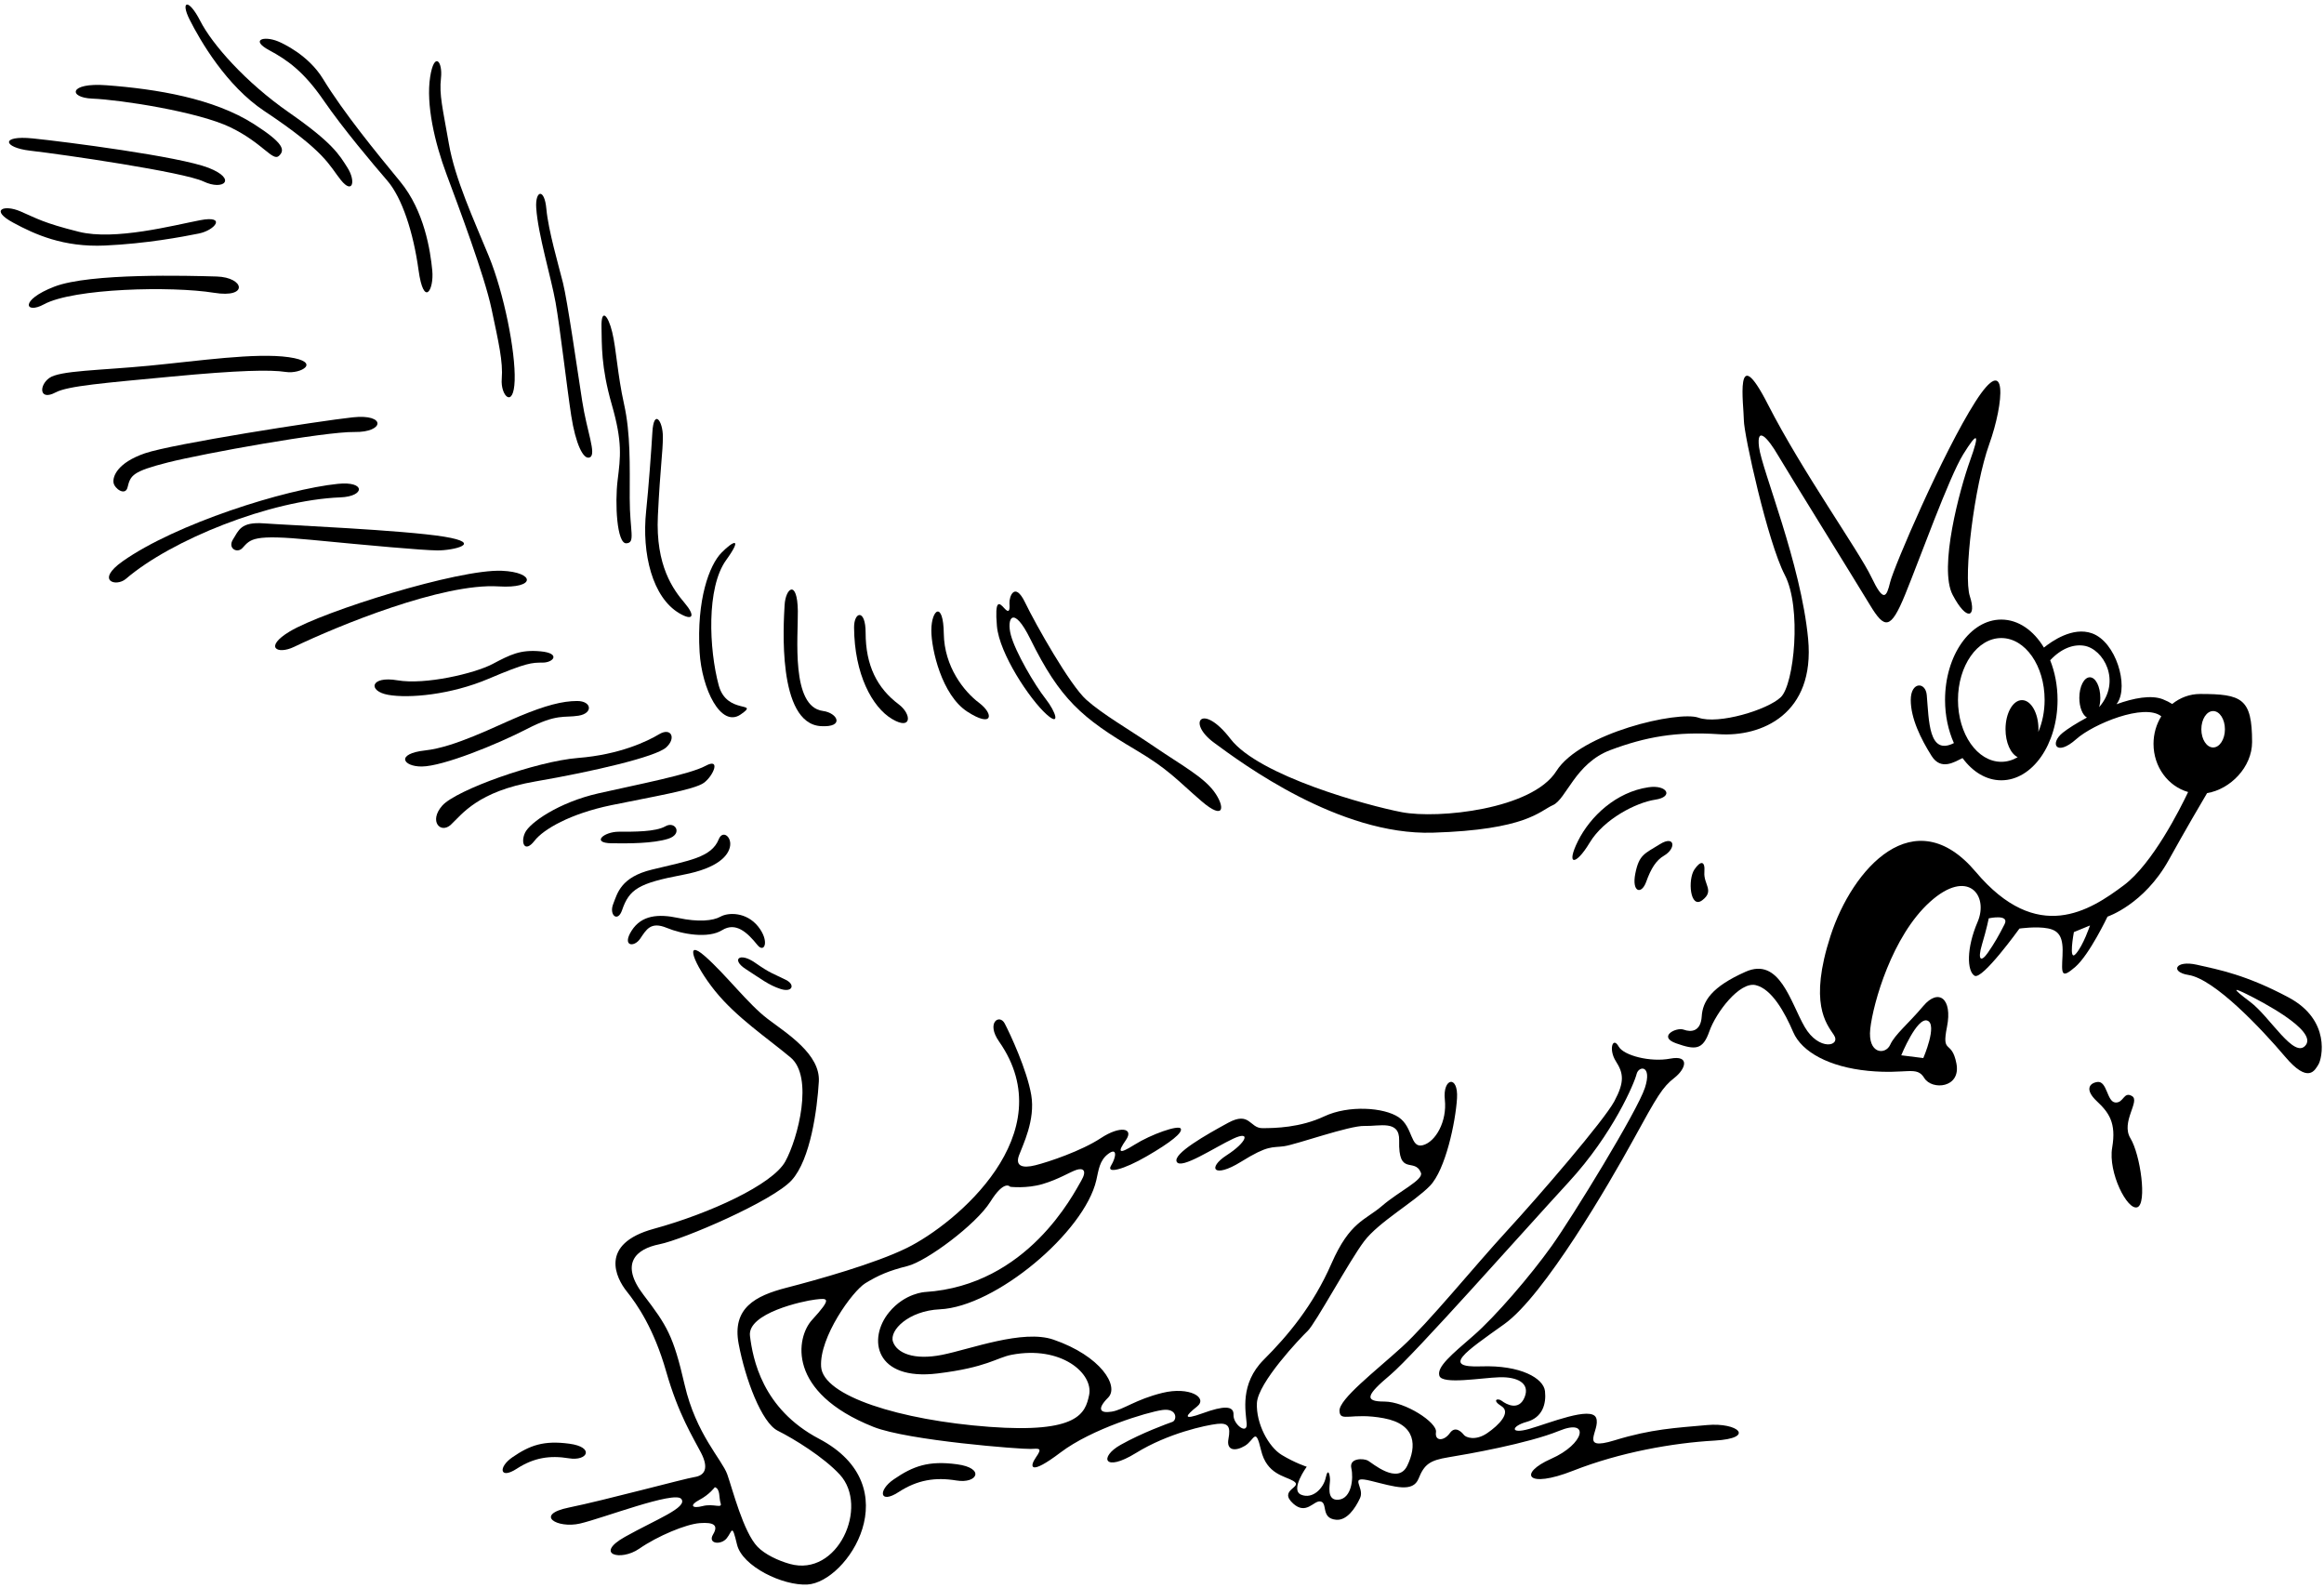 <?xml version="1.0" encoding="UTF-8"?>
<svg xmlns="http://www.w3.org/2000/svg" xmlns:xlink="http://www.w3.org/1999/xlink" width="499pt" height="341pt" viewBox="0 0 499 341" version="1.1">
<g id="surface1">
<path style=" stroke:none;fill-rule:nonzero;fill:rgb(0%,0%,0%);fill-opacity:1;" d="M 260.668 159.441 C 266.602 163.809 287.508 179.371 307.637 178.762 C 327.77 178.152 330.574 174.109 333.441 172.844 C 336.309 171.574 338.227 163.852 345.789 161.02 C 353.355 158.188 359.914 157.012 369.066 157.621 C 378.215 158.234 389.762 153.332 388.234 137.164 C 386.711 121 378.309 100.883 377.695 96.004 C 377.086 91.121 379.77 94.32 381.68 97.602 C 383.59 100.879 398.324 124.602 401.496 129.859 C 404.668 135.117 405.953 135.25 409.062 127.648 C 412.172 120.047 418.477 102.477 421.527 97.547 C 424.574 92.621 425.199 92.793 422.996 98.895 C 420.797 104.996 416.219 121.926 419.27 127.719 C 422.32 133.516 424.441 132.543 422.957 127.996 C 421.535 123.648 423.914 104.293 427.113 95.387 C 430.316 86.48 431.164 75.262 424.148 86.238 C 417.133 97.219 406.641 121.73 405.848 124.977 C 405.055 128.223 404.465 129.457 401.805 123.883 C 399.148 118.309 386.938 101.184 379.617 86.852 C 372.301 72.516 374.434 87.156 374.434 90.203 C 374.434 93.254 379.562 116.418 383.223 123.434 C 386.883 130.445 385.242 146.945 382.363 149.68 C 379.488 152.414 368.941 155.598 364.672 154.07 C 360.402 152.547 339.359 157.305 334.176 165.539 C 328.988 173.773 308.785 175.848 300.996 174.363 C 293.605 172.957 270.32 166.57 264.219 158.641 C 258.121 150.711 254.738 155.074 260.668 159.441 "/>
<path style=" stroke:none;fill-rule:nonzero;fill:rgb(0%,0%,0%);fill-opacity:1;" d="M 483.559 159.301 C 483.559 149.93 481.379 148.984 472.398 148.984 C 470.148 148.984 468.078 149.789 466.406 151.133 C 465.863 150.785 465.215 150.445 464.414 150.129 C 461.898 149.137 458.152 149.848 454.441 151.188 C 454.512 151.094 454.582 151 454.648 150.898 C 457.09 147.238 454.344 137.785 449.16 135.953 C 445.035 134.5 440.539 137.664 438.863 139.027 C 436.648 135.348 433.375 133.012 429.711 133.012 C 423.039 133.012 417.633 140.734 417.633 150.262 C 417.633 153.676 418.336 156.848 419.535 159.527 C 414.098 162.285 414.188 154.734 413.707 149.223 C 413.453 146.32 410.27 146.309 410.27 150.273 C 410.27 154.238 412.438 158.637 414.746 162.289 C 416.777 165.504 419.684 163.566 421.391 162.746 C 423.559 165.695 426.48 167.516 429.711 167.516 C 436.383 167.516 441.789 159.789 441.789 150.262 C 441.789 147.16 441.207 144.262 440.207 141.746 C 442.594 139.195 445.203 138.262 447.48 138.625 C 451.648 139.285 455.57 146.25 450.723 151.812 C 450.879 151.215 450.973 150.543 450.973 149.824 C 450.973 147.383 449.965 145.402 448.719 145.402 C 447.477 145.402 446.465 147.383 446.465 149.824 C 446.465 151.836 447.156 153.516 448.094 154.047 C 445.824 155.262 443.941 156.473 442.906 157.305 C 439.996 159.648 441.535 162.488 445.805 158.68 C 449.449 155.422 460.445 150.898 464.062 153.777 C 463.012 155.473 462.395 157.504 462.395 159.695 C 462.395 164.656 465.547 168.816 469.824 170.035 C 468.129 173.602 462.215 185.406 456.035 190.039 C 448.715 195.527 437.453 202.84 424.234 187.184 C 411.02 171.527 397.715 186.484 393.039 200.922 C 388.363 215.355 392.129 219.738 393.754 222.18 C 395.383 224.621 390.531 225.719 387.488 220.453 C 384.445 215.188 382.121 205.367 374.801 208.621 C 367.48 211.871 365.59 214.949 365.387 218.203 C 365.184 221.457 363.129 221.648 361.523 221.051 C 359.914 220.453 355.848 222.566 359.914 223.992 C 363.98 225.414 365.602 225.484 367.023 221.418 C 368.449 217.352 373.52 210.68 376.977 211.492 C 380.434 212.309 383.207 217.312 385.035 221.582 C 386.867 225.852 392.781 229.078 401.117 229.891 C 409.453 230.703 411.523 228.723 413.168 231.422 C 414.816 234.117 421.094 233.605 420.074 228.316 C 419.059 223.031 416.828 226.539 418.051 220.441 C 419.27 214.34 416.219 212.105 412.965 215.969 C 409.711 219.828 406.863 222.066 405.848 224.305 C 404.832 226.539 400.969 226.336 401.578 220.848 C 402.188 215.355 406.27 200.934 414.402 193.613 C 422.535 186.293 427.062 192.219 424.625 197.914 C 422.184 203.605 422.34 208.457 423.965 209.473 C 425.594 210.488 433.605 199.348 433.605 199.348 C 433.605 199.348 437.258 198.816 439.754 199.316 C 442.246 199.82 443.059 201.328 442.855 205.191 C 442.652 209.055 442.539 210.23 445.59 207.59 C 448.641 204.945 452.516 196.785 452.516 196.785 C 452.516 196.785 460.344 194.191 465.652 184.648 C 469.449 177.816 472.48 172.656 473.898 170.266 C 478.898 169.445 483.559 164.68 483.559 159.301 Z M 437.656 157.141 C 437.664 156.945 437.691 156.754 437.691 156.551 C 437.691 153.102 436.105 150.305 434.152 150.305 C 432.199 150.305 430.617 153.102 430.617 156.551 C 430.617 159.434 431.73 161.836 433.234 162.555 C 432.148 163.191 430.961 163.547 429.711 163.547 C 424.574 163.547 420.41 157.602 420.41 150.262 C 420.41 142.926 424.574 136.977 429.711 136.977 C 434.848 136.977 439.012 142.926 439.012 150.262 C 439.012 152.785 438.512 155.133 437.656 157.141 Z M 413.84 219.109 C 416.078 219.926 412.965 227.148 412.965 227.148 L 408.227 226.555 C 408.227 226.555 411.602 218.297 413.84 219.109 Z M 430.406 198.43 C 429.25 200.715 428.215 202.547 426.793 204.578 C 425.367 206.613 424.555 206.16 425.57 202.75 C 426.59 199.34 427.016 197.152 427.016 197.152 C 427.016 197.152 431.562 196.148 430.406 198.43 Z M 445.703 204.785 C 444.074 206.613 445.297 200.105 445.297 200.105 L 448.754 198.684 C 448.754 198.684 447.328 202.953 445.703 204.785 Z M 472.664 156.562 C 472.664 154.402 473.797 152.652 475.195 152.652 C 476.594 152.652 477.727 154.402 477.727 156.562 C 477.727 158.719 476.594 160.469 475.195 160.469 C 473.797 160.469 472.664 158.719 472.664 156.562 "/>
<path style=" stroke:none;fill-rule:nonzero;fill:rgb(0%,0%,0%);fill-opacity:1;" d="M 363.82 186.66 C 362.34 188.852 362.883 195.281 365.527 193.246 C 368.172 191.215 365.754 189.887 365.957 187.242 C 366.16 184.598 365.043 184.852 363.82 186.66 "/>
<path style=" stroke:none;fill-rule:nonzero;fill:rgb(0%,0%,0%);fill-opacity:1;" d="M 353.469 189.301 C 354.488 186.453 355.605 184.68 357.289 183.699 C 359.969 182.137 359.641 179.211 356.387 181.246 C 353.133 183.277 351.945 183.445 351.133 187.512 C 350.316 191.578 352.453 192.145 353.469 189.301 "/>
<path style=" stroke:none;fill-rule:nonzero;fill:rgb(0%,0%,0%);fill-opacity:1;" d="M 353.945 169.012 C 346.98 170.043 341.465 175.254 338.824 180.539 C 336.18 185.828 338.277 185.992 341.328 180.91 C 344.379 175.824 351.324 172.289 355.391 171.68 C 359.457 171.07 357.973 168.414 353.945 169.012 "/>
<path style=" stroke:none;fill-rule:nonzero;fill:rgb(0%,0%,0%);fill-opacity:1;" d="M 366.504 305.938 C 359.797 306.547 354.613 306.773 346.684 309.211 C 338.754 311.652 343.75 306.965 342.715 304.391 C 341.676 301.816 332.648 305.535 328.379 306.754 C 324.109 307.977 324.477 306.16 327.828 305.242 C 331.184 304.328 332.039 301.402 331.734 298.656 C 331.43 295.91 326.539 293.031 318 293.336 C 309.461 293.645 314.473 290.348 323.012 284.25 C 331.551 278.148 345.496 254.168 350.684 244.715 C 355.867 235.258 356.969 233.383 359.488 231.422 C 362.012 229.457 362.895 226.457 358.625 227.27 C 354.355 228.086 348.621 226.598 347.555 224.676 C 346.293 222.402 345.332 225.305 346.961 227.848 C 348.586 230.387 348.867 232.242 346.633 236.41 C 344.395 240.578 330.547 256.652 323.531 264.277 C 316.52 271.902 306.723 283.98 301.031 289.168 C 295.336 294.352 287.508 300.352 287.609 302.891 C 287.711 305.434 290.129 303.152 297.145 304.473 C 304.156 305.797 304.184 310.516 302.148 314.684 C 300.113 318.852 294.625 314.074 293.711 313.566 C 292.797 313.059 289.645 312.957 290.152 315.195 C 290.66 317.43 290.191 321.652 287.449 321.957 C 284.703 322.262 285.578 318.754 285.578 317.734 C 285.578 316.719 285.172 314.891 284.66 317.227 C 284.152 319.566 281.816 321.902 279.375 320.887 C 276.934 319.871 280.574 314.883 280.574 314.883 C 280.574 314.883 278.055 314.074 275.207 312.348 C 272.359 310.617 269.676 305.59 269.879 301.219 C 270.082 296.844 279.18 287.25 280.797 285.711 C 282.418 284.172 289.742 270.656 292.895 266.488 C 296.047 262.32 303.672 258.047 307.023 254.59 C 310.379 251.133 312.539 240.863 312.844 235.781 C 313.148 230.695 309.723 231.395 310.23 236.07 C 310.738 240.746 308.246 245.145 305.504 245.855 C 302.758 246.57 303.469 241.992 300.32 239.859 C 297.168 237.723 289.543 237.215 284.355 239.656 C 279.172 242.094 273.785 242.195 271.039 242.195 C 268.293 242.195 268.379 238.508 263.703 241.047 C 259.027 243.59 251.754 247.699 252.668 249.426 C 253.582 251.156 260.801 246.324 264.754 244.473 C 268.707 242.617 267.684 245.246 263.414 247.992 C 259.145 250.738 260.566 253.074 266.465 249.414 C 272.359 245.754 273.035 246.449 275.703 246.078 C 278.367 245.703 289.719 241.621 292.969 241.723 C 296.223 241.824 300.535 240.367 300.422 244.84 C 300.219 252.668 303.742 248.391 305.094 251.77 C 305.703 253.293 300.422 255.719 296.762 258.871 C 293.102 262.023 289.848 262.227 285.883 271.273 C 281.918 280.32 276.527 286.727 271.344 291.91 C 266.16 297.098 267.48 303.066 267.684 305.609 C 267.887 308.152 264.754 305.781 264.855 303.75 C 264.957 301.715 262.703 301.773 258.23 303.402 C 253.754 305.027 254.57 303.91 257.008 301.977 C 259.449 300.047 255.383 297.605 249.586 299.027 C 243.793 300.453 241.227 302.652 238.684 303.059 C 236.141 303.469 235.492 302.48 237.934 300.043 C 240.371 297.602 236.371 291.098 226.188 287.594 C 219.613 285.332 208.391 289.641 202.289 290.859 C 196.188 292.078 192.547 290.469 191.734 288.031 C 190.922 285.59 195.094 281.395 201.805 281.086 C 213.754 280.543 232.828 264.535 235.398 253.359 C 235.91 251.148 236.066 249.109 237.996 247.688 C 239.93 246.266 239.684 248.398 238.566 250.227 C 237.445 252.055 241.176 251.16 246.258 248.211 C 251.34 245.262 253.992 243.164 253.527 242.297 C 253.059 241.43 247.148 243.52 243.59 245.754 C 240.031 247.992 239.988 247.293 241.758 244.738 C 243.527 242.184 240.539 241.586 236.371 244.332 C 232.203 247.078 225.164 249.449 222.316 250.16 C 219.469 250.875 217.977 250.297 218.789 248.062 C 219.602 245.824 222.34 240.469 221.426 235.078 C 220.512 229.691 216.852 221.863 215.73 219.73 C 214.613 217.594 211.664 219.523 214.512 223.594 C 228.398 243.43 205.207 262.75 194.727 267.91 C 187.914 271.266 175.574 274.73 168.863 276.457 C 162.152 278.188 157.172 280.832 158.594 288.457 C 160.02 296.082 163.539 305.422 166.996 307.152 C 170.453 308.879 176.871 312.82 180.328 316.582 C 186.633 323.441 179.91 338.637 169.578 335.746 C 167.055 335.039 164.242 333.703 162.66 332.07 C 159.613 328.918 157.273 319.668 156.156 316.516 C 155.035 313.363 149.445 307.875 147.004 297.301 C 144.566 286.727 143.238 284.621 138.145 277.949 C 133.051 271.277 136.512 268.137 141.598 267.121 C 146.68 266.105 165.914 257.852 169.98 253.379 C 174.047 248.906 175.465 238.086 175.816 232.211 C 176.168 226.336 169.008 221.898 164.84 218.746 C 160.668 215.594 155.945 209.316 151.379 205.293 C 146.809 201.27 148.938 207.02 153.512 212.715 C 158.086 218.406 164.77 222.855 169.754 227.023 C 174.734 231.191 171.359 244.367 168.613 249.352 C 165.867 254.332 152.285 260.547 140.391 263.801 C 128.496 267.055 132.332 274.438 134.547 277.211 C 136.766 279.984 140.391 285.18 143.035 294.43 C 145.676 303.684 148.805 308.547 150.531 311.902 C 152.262 315.258 151.289 316.766 149.133 317.098 C 146.977 317.43 129.824 322.082 122.199 323.633 C 114.574 325.184 119.629 328.203 124.512 327.086 C 129.391 325.969 144.871 319.973 146.293 321.801 C 147.719 323.633 140.906 326.172 134.195 329.934 C 127.484 333.695 133.277 335.23 137.242 332.488 C 141.207 329.742 147.289 327.211 150.258 326.988 C 153.227 326.766 154.324 327.395 153.105 329.426 C 151.887 331.461 154.824 331.758 156.047 330.23 C 157.266 328.707 157.133 326.918 158.25 331.594 C 159.367 336.273 168.086 340.473 173.371 340.168 C 181.965 339.672 195.398 319.164 175.859 308.879 C 163.641 302.445 161.641 291.68 161.031 286.801 C 160.422 281.918 172.398 279.297 175.043 278.992 C 177.688 278.688 178.828 278.492 174.355 283.371 C 170.93 287.109 168.848 298.902 187.555 306.332 C 194.977 309.281 219.445 311.156 221.301 311.059 C 223.156 310.961 223.863 310.82 222.441 312.855 C 221.02 314.891 221.004 316.91 227.711 311.824 C 234.422 306.742 246.293 303.176 249.555 302.707 C 252.816 302.238 252.77 304.891 251.715 305.262 C 250.656 305.637 245.289 307.566 240.621 310.18 C 235.949 312.793 236.98 316.211 243.895 311.941 C 250.809 307.672 258.898 305.969 261.359 305.684 C 263.82 305.406 264.246 306.367 263.77 308.902 C 263.289 311.434 265.223 311.629 267.297 310.395 C 269.371 309.16 269.547 306.145 270.766 311.328 C 271.984 316.516 275.859 316.855 277.688 317.93 C 280.027 319.309 274.293 319.77 277.688 322.812 C 280.434 325.273 282.051 322.199 283.422 322.324 C 285.23 322.488 283.441 325.969 286.902 326.266 C 289.145 326.457 290.949 323.938 292.027 321.605 C 293.109 319.27 289.277 316.664 294.402 317.93 C 299.527 319.199 303.367 320.48 304.59 317.43 C 305.809 314.379 307 313.504 310.992 312.855 C 314.984 312.207 328.082 309.91 334.793 307.168 C 341.504 304.422 340.223 310.02 333.074 313.172 C 325.93 316.328 327.719 319.703 337.781 315.734 C 347.848 311.773 359.23 309.77 368.137 309.27 C 377.039 308.766 373.215 305.328 366.504 305.938 Z M 150.867 323.328 C 148.531 323.938 148 323.133 150.156 322.004 C 152.312 320.879 153.492 319.273 153.492 319.273 C 154.711 319.68 154.324 321.496 154.73 322.719 C 155.141 323.938 153.207 322.719 150.867 323.328 Z M 233.848 299.508 C 233.035 303.371 231.539 307.742 212.426 306.32 C 193.312 304.895 176.711 299.715 176.305 293.41 C 175.898 287.105 183.031 277.172 185.816 275.477 C 188.602 273.781 190.812 272.809 194.879 271.789 C 198.945 270.773 209.582 262.887 212.633 258.008 C 215.684 253.125 216.898 254.785 216.898 254.785 C 216.898 254.785 220.41 255.211 223.863 254.195 C 227.32 253.176 229.789 251.578 231.152 251.145 C 232.512 250.707 233.488 251.211 232.148 253.504 C 230.473 256.371 220.613 275.949 198.652 277.375 C 198.652 277.375 194.316 277.562 190.91 281.711 C 186.234 287.406 187.875 296.488 201.297 294.859 C 211.91 293.574 213.969 291.477 217.184 290.855 C 227.871 288.801 234.824 294.871 233.848 299.508 Z M 322.379 301.875 C 324.516 303.195 321.871 305.941 319.328 307.672 C 316.789 309.398 314.754 308.586 314.348 308.078 C 313.941 307.57 312.52 305.941 311.297 307.672 C 310.078 309.398 308.02 309.473 308.328 307.441 C 308.633 305.406 301.719 300.891 297.246 300.891 C 292.773 300.891 293.43 299.445 298.512 295.176 C 303.598 290.906 327.262 264.156 336.816 253.785 C 346.375 243.418 350.969 232.41 351.398 230.598 C 351.836 228.762 354.812 228.574 353.184 233.555 C 351.559 238.535 337.73 261.105 333.156 267.512 C 328.582 273.918 321.059 282.66 316.383 286.727 C 311.703 290.793 308.453 293.438 309.062 295.367 C 309.672 297.301 318.211 295.777 321.973 295.672 C 325.734 295.57 328.582 296.895 327.363 299.945 C 326.141 302.992 323.398 301.469 322.48 300.758 C 321.566 300.047 320.246 300.555 322.379 301.875 "/>
<path style=" stroke:none;fill-rule:nonzero;fill:rgb(0%,0%,0%);fill-opacity:1;" d="M 205.473 314.355 C 199.371 313.539 196.078 314.727 191.914 317.586 C 188.426 319.977 188.867 322.973 192.934 320.328 C 197 317.684 200.84 317.094 205.363 317.836 C 209.883 318.582 211.574 315.168 205.473 314.355 "/>
<path style=" stroke:none;fill-rule:nonzero;fill:rgb(0%,0%,0%);fill-opacity:1;" d="M 122.137 313.07 C 126.203 313.738 127.727 310.668 122.234 309.938 C 116.746 309.203 113.781 310.27 110.031 312.844 C 106.895 314.996 107.293 317.691 110.953 315.312 C 114.613 312.934 118.066 312.402 122.137 313.07 "/>
<path style=" stroke:none;fill-rule:nonzero;fill:rgb(0%,0%,0%);fill-opacity:1;" d="M 162.121 206.676 C 158.77 204.336 156.961 206.004 160.113 208.035 C 163.266 210.066 165.066 211.504 167.609 212.316 C 170.152 213.133 170.797 211.391 168.762 210.375 C 165.766 208.875 165.477 209.012 162.121 206.676 "/>
<path style=" stroke:none;fill-rule:nonzero;fill:rgb(0%,0%,0%);fill-opacity:1;" d="M 154.711 196.785 C 153.086 197.699 149.918 197.988 145.648 197.074 C 141.379 196.16 137.754 196.445 135.617 199.801 C 133.484 203.156 136.129 203.461 137.449 201.531 C 138.77 199.598 139.684 197.77 143.141 199.191 C 146.598 200.613 152.105 201.523 155.051 199.691 C 158 197.863 160.465 200.188 162.641 202.887 C 164.145 204.75 165.305 202.039 162.766 198.887 C 160.223 195.734 156.34 195.871 154.711 196.785 "/>
<path style=" stroke:none;fill-rule:nonzero;fill:rgb(0%,0%,0%);fill-opacity:1;" d="M 133.57 195.391 C 135.121 190.879 137.102 189.609 146.695 187.793 C 154.219 186.371 156.461 183.637 156.766 181.605 C 157.07 179.57 155.141 178.148 154.324 180.18 C 152.762 184.086 147.992 184.746 139.988 186.688 C 133.281 188.312 132.566 191.77 131.652 194.109 C 130.738 196.445 132.645 198.098 133.57 195.391 "/>
<path style=" stroke:none;fill-rule:nonzero;fill:rgb(0%,0%,0%);fill-opacity:1;" d="M 131.344 181.039 C 134.984 181.086 140.191 181.094 143.445 180.078 C 146.699 179.062 145.012 176.168 142.879 177.387 C 140.742 178.605 136.129 178.555 132.871 178.555 C 129.621 178.555 126.863 180.984 131.344 181.039 "/>
<path style=" stroke:none;fill-rule:nonzero;fill:rgb(0%,0%,0%);fill-opacity:1;" d="M 151.172 168.031 C 153.203 166.508 154.836 162.594 151.48 164.422 C 148.121 166.254 137.043 168.387 128.504 170.316 C 119.961 172.25 113.762 176.621 112.742 178.758 C 111.727 180.891 112.641 183.242 114.777 180.492 C 116.676 178.043 122.398 174.691 131.234 172.863 C 140.07 171.039 149.137 169.559 151.172 168.031 "/>
<path style=" stroke:none;fill-rule:nonzero;fill:rgb(0%,0%,0%);fill-opacity:1;" d="M 143.039 160.457 C 145.277 158.422 144.078 156.098 141.535 157.621 C 138.992 159.148 133.059 162.008 124.113 162.719 C 115.164 163.43 97.898 169.605 94.953 172.961 C 92.004 176.316 94.613 179.09 96.816 177.043 C 99.18 174.844 102.555 169.898 114.957 167.762 C 127.359 165.629 140.805 162.488 143.039 160.457 "/>
<path style=" stroke:none;fill-rule:nonzero;fill:rgb(0%,0%,0%);fill-opacity:1;" d="M 124.23 153.645 C 127.383 153.137 127.078 150.492 123.926 150.492 C 120.773 150.492 117.109 151.449 111.598 153.742 C 106.086 156.039 97.699 160.391 91.293 161.102 C 84.887 161.812 86.484 164.582 90.566 164.555 C 95.094 164.52 106.645 159.848 113.148 156.492 C 119.656 153.137 121.078 154.152 124.23 153.645 "/>
<path style=" stroke:none;fill-rule:nonzero;fill:rgb(0%,0%,0%);fill-opacity:1;" d="M 104.914 145.715 C 113.047 142.258 114.188 142.25 116.523 142.25 C 118.863 142.25 120.449 140.238 116.078 139.832 C 111.707 139.426 109.598 140.527 105.734 142.562 C 101.871 144.594 91.262 147.07 85.367 146.055 C 79.469 145.035 78.914 148.383 83.363 149.172 C 87.809 149.961 96.781 149.172 104.914 145.715 "/>
<path style=" stroke:none;fill-rule:nonzero;fill:rgb(0%,0%,0%);fill-opacity:1;" d="M 107.051 125.891 C 115.184 126.398 114.879 122.84 107.762 122.535 C 98.473 122.137 69.441 131.223 62.219 135.559 C 56.625 138.914 59.492 140.621 63.129 138.879 C 72.582 134.344 94.992 125.137 107.051 125.891 "/>
<path style=" stroke:none;fill-rule:nonzero;fill:rgb(0%,0%,0%);fill-opacity:1;" d="M 93.91 118.164 C 97.223 118.199 104.102 116.641 95.359 115.215 C 86.613 113.793 61.715 112.738 56.699 112.359 C 51.684 111.977 51.258 113.859 50.035 115.789 C 48.816 117.723 50.93 118.875 52.047 117.656 C 53.852 115.688 54.266 114.68 66.871 115.898 C 79.477 117.117 90.594 118.133 93.91 118.164 "/>
<path style=" stroke:none;fill-rule:nonzero;fill:rgb(0%,0%,0%);fill-opacity:1;" d="M 72.566 103.871 C 61.16 105.031 37.699 112.461 26.328 120.504 C 20.43 124.672 24.902 126.094 27.039 124.266 C 36.871 115.836 58.094 107.355 73.094 106.777 C 78.379 106.574 78.566 103.262 72.566 103.871 "/>
<path style=" stroke:none;fill-rule:nonzero;fill:rgb(0%,0%,0%);fill-opacity:1;" d="M 75.738 89.594 C 68.5 90.379 37 95.289 31.105 97.32 C 25.207 99.355 24.172 102.289 24.375 103.609 C 24.578 104.934 26.926 106.539 27.387 104.625 C 28.016 102.039 28.438 101.211 36.062 99.277 C 43.688 97.348 69.723 92.641 76.129 92.742 C 82.531 92.844 82.973 88.812 75.738 89.594 "/>
<path style=" stroke:none;fill-rule:nonzero;fill:rgb(0%,0%,0%);fill-opacity:1;" d="M 61.363 79.852 C 64.617 80.359 69.129 77.699 62.012 76.684 C 54.895 75.668 42.594 77.496 32.02 78.512 C 21.445 79.531 12.805 79.531 10.57 81.156 C 8.332 82.781 8.422 86.121 11.934 84.246 C 14.578 82.84 22.379 82.223 36.797 80.852 C 51.219 79.48 58.113 79.344 61.363 79.852 "/>
<path style=" stroke:none;fill-rule:nonzero;fill:rgb(0%,0%,0%);fill-opacity:1;" d="M 45.949 62.855 C 53.473 64.078 52.457 59.539 46.535 59.363 C 40.609 59.188 19.301 58.586 11.676 61.535 C 4.051 64.484 5.43 67.52 9.422 65.34 C 15.762 61.879 36.859 61.383 45.949 62.855 "/>
<path style=" stroke:none;fill-rule:nonzero;fill:rgb(0%,0%,0%);fill-opacity:1;" d="M 22.539 52.711 C 31.488 52.301 39.117 50.848 42.672 50.137 C 46.23 49.426 48.688 46.176 42.977 47.273 C 37.27 48.367 24.668 51.691 16.941 49.762 C 9.215 47.828 7.926 46.895 4.367 45.371 C 0.809 43.844 -2.242 45.066 2.844 47.809 C 7.484 50.316 13.594 53.113 22.539 52.711 "/>
<path style=" stroke:none;fill-rule:nonzero;fill:rgb(0%,0%,0%);fill-opacity:1;" d="M 6.469 32.348 C 13.824 33.195 39.441 36.934 43.711 38.965 C 47.98 40.996 51.008 38.48 44.805 36.039 C 38.602 33.602 14.023 30.426 7.012 29.715 C -0.004 29.004 0.668 31.676 6.469 32.348 "/>
<path style=" stroke:none;fill-rule:nonzero;fill:rgb(0%,0%,0%);fill-opacity:1;" d="M 19.82 21.172 C 25.836 21.41 42.582 23.988 49.496 27.344 C 56.41 30.699 58.555 34.695 59.879 33.477 C 61.199 32.254 61.07 30.832 54.566 26.664 C 45.91 21.117 33.641 19.109 22.84 18.301 C 14.707 17.688 14.637 20.969 19.82 21.172 "/>
<path style=" stroke:none;fill-rule:nonzero;fill:rgb(0%,0%,0%);fill-opacity:1;" d="M 56.727 23.816 C 70.043 32.66 70.652 35.508 73.195 38.66 C 75.738 41.812 76.438 38.898 74.617 36.016 C 72.801 33.137 71.363 30.629 62.012 24.121 C 52.66 17.613 45.543 9.48 43 4.5 C 40.457 -0.48 38.699 0.195 40.699 4.18 C 42.98 8.73 48.621 18.434 56.727 23.816 "/>
<path style=" stroke:none;fill-rule:nonzero;fill:rgb(0%,0%,0%);fill-opacity:1;" d="M 57.844 10.805 C 61.586 12.812 65.164 15.277 69.434 21.48 C 73.703 27.68 80.02 35.137 83.168 38.797 C 86.32 42.453 88.75 49.844 89.867 57.977 C 90.988 66.109 93.215 62.277 92.816 58.078 C 92.418 53.879 91.133 45.316 85.949 39.012 C 80.766 32.711 73.805 24.223 69.332 16.902 C 66.195 11.773 60.617 9.25 59.652 8.863 C 56.602 7.641 53.676 8.566 57.844 10.805 "/>
<path style=" stroke:none;fill-rule:nonzero;fill:rgb(0%,0%,0%);fill-opacity:1;" d="M 105.535 66.305 C 107.055 73.484 108.039 77.672 107.734 81.332 C 107.43 84.992 110.305 87.867 110.508 81.664 C 110.711 75.465 108.195 62.887 104.965 55.016 C 101.73 47.141 97.695 38.457 96.375 30.832 C 95.055 23.207 94.277 20.402 94.684 16.773 C 95.09 13.148 93.242 10.957 92.367 16.473 C 91.43 22.41 93.34 30.621 95.883 37.434 C 98.422 44.246 104.02 59.125 105.535 66.305 "/>
<path style=" stroke:none;fill-rule:nonzero;fill:rgb(0%,0%,0%);fill-opacity:1;" d="M 119.297 64.957 C 120.266 70.41 121.742 83.363 122.656 89.262 C 123.57 95.156 125.25 98.887 126.676 98.172 C 128.098 97.461 126.016 92.641 125.008 86.105 C 124 79.566 121.828 64.516 120.879 60.723 C 119.926 56.926 117.727 49.438 117.316 44.863 C 116.91 40.285 114.887 40.852 115.137 44.637 C 115.516 50.363 118.328 59.5 119.297 64.957 "/>
<path style=" stroke:none;fill-rule:nonzero;fill:rgb(0%,0%,0%);fill-opacity:1;" d="M 131.352 86.824 C 133.691 94.957 133.223 98.113 132.613 103.094 C 132.004 108.078 132.445 116.738 134.48 116.637 C 136.512 116.535 135.211 114.098 135.211 106.98 C 135.211 99.863 135.414 93.152 133.992 86.746 C 132.566 80.344 132.344 75.004 131.449 71.297 C 130.555 67.586 129.047 66.09 129.152 70.254 C 129.242 73.938 129.016 78.691 131.352 86.824 "/>
<path style=" stroke:none;fill-rule:nonzero;fill:rgb(0%,0%,0%);fill-opacity:1;" d="M 145.875 131.668 C 148.824 133.395 149.355 132.215 146.992 129.438 C 144.629 126.656 140.73 121.512 141.258 110.715 C 141.785 99.914 142.328 97.199 142.328 93.746 C 142.328 90.289 140.363 87.715 140.074 92.82 C 139.883 96.25 139.246 104.922 138.738 109.699 C 137.762 118.875 140.09 128.277 145.875 131.668 "/>
<path style=" stroke:none;fill-rule:nonzero;fill:rgb(0%,0%,0%);fill-opacity:1;" d="M 159.035 153.383 C 163.305 150.434 156.055 153.543 154.324 147.141 C 152.23 139.367 151.652 126.16 155.902 120.262 C 159.562 115.18 157.469 116.062 154.934 118.637 C 152.293 121.316 149.547 128.738 150.215 139.996 C 150.684 147.875 154.766 156.332 159.035 153.383 "/>
<path style=" stroke:none;fill-rule:nonzero;fill:rgb(0%,0%,0%);fill-opacity:1;" d="M 176.262 155.891 C 181.445 156.195 179.844 153.035 176.691 152.629 C 169.766 151.734 171.391 136.621 171.309 131.152 C 171.207 124.34 168.676 126.141 168.465 129.93 C 168.242 133.895 166.824 155.336 176.262 155.891 "/>
<path style=" stroke:none;fill-rule:nonzero;fill:rgb(0%,0%,0%);fill-opacity:1;" d="M 191.535 154.355 C 195.805 156.898 195.805 153.34 192.961 151.203 C 188.352 147.746 185.863 142.879 185.863 135.828 C 185.863 130.645 183.359 131.262 183.383 134.715 C 183.453 144.742 187.266 151.816 191.535 154.355 "/>
<path style=" stroke:none;fill-rule:nonzero;fill:rgb(0%,0%,0%);fill-opacity:1;" d="M 207.699 152.781 C 213.188 156.34 213.48 153.328 210.227 150.891 C 206.973 148.449 202.754 143.137 202.648 136.02 C 202.551 128.902 199.973 130.77 199.973 135.344 C 199.973 139.391 202.211 149.223 207.699 152.781 "/>
<path style=" stroke:none;fill-rule:nonzero;fill:rgb(0%,0%,0%);fill-opacity:1;" d="M 224.68 153.34 C 227.73 156.086 226.781 152.918 224.477 149.984 C 222.168 147.051 218.035 140.012 217.055 136.363 C 216.07 132.711 217.562 129.754 221.223 137.176 C 227.602 150.109 232.281 154.141 243.777 160.941 C 250.996 165.211 252.738 167.473 257.922 171.945 C 263.109 176.418 263.008 173.062 260.668 169.91 C 258.328 166.762 253.699 164.277 247.938 160.355 C 242.172 156.434 236.852 153.418 233.293 150.266 C 229.734 147.113 222.34 133.984 220.105 129.348 C 217.867 124.711 216.648 128.129 216.746 129.551 C 216.852 130.973 216.688 131.758 215.629 130.566 C 214.574 129.375 213.547 128.508 214.055 134.406 C 214.562 140.301 221.098 150.117 224.68 153.34 "/>
<path style=" stroke:none;fill-rule:nonzero;fill:rgb(0%,0%,0%);fill-opacity:1;" d="M 457.777 235.309 C 455.945 234.238 456.02 236.836 454.191 236.684 C 452.359 236.527 452.449 231.973 450.316 232.285 C 448.578 232.547 447.621 233.961 450.215 236.402 C 452.805 238.84 454.434 241.031 453.52 246.371 C 452.605 251.707 456.785 259.938 458.918 259.176 C 461.055 258.414 459.578 247.883 457.441 244.375 C 455.309 240.867 459.605 236.375 457.777 235.309 "/>
<path style=" stroke:none;fill-rule:nonzero;fill:rgb(0%,0%,0%);fill-opacity:1;" d="M 491.391 214.129 C 482.238 209.25 476.449 208.188 471.723 207.117 C 466.996 206.051 465.934 208.699 469.898 209.309 C 475.492 210.168 485.605 220.898 490.641 226.844 C 495.672 232.793 497.043 229.742 497.805 228.523 C 498.57 227.305 500.539 219.008 491.391 214.129 Z M 495.094 224.355 C 492.652 227.559 487.438 218.305 483.164 215.102 C 478.895 211.898 479.762 212.121 482.402 213.426 C 485.328 214.867 497.531 221.156 495.094 224.355 "/>
</g>
</svg>
